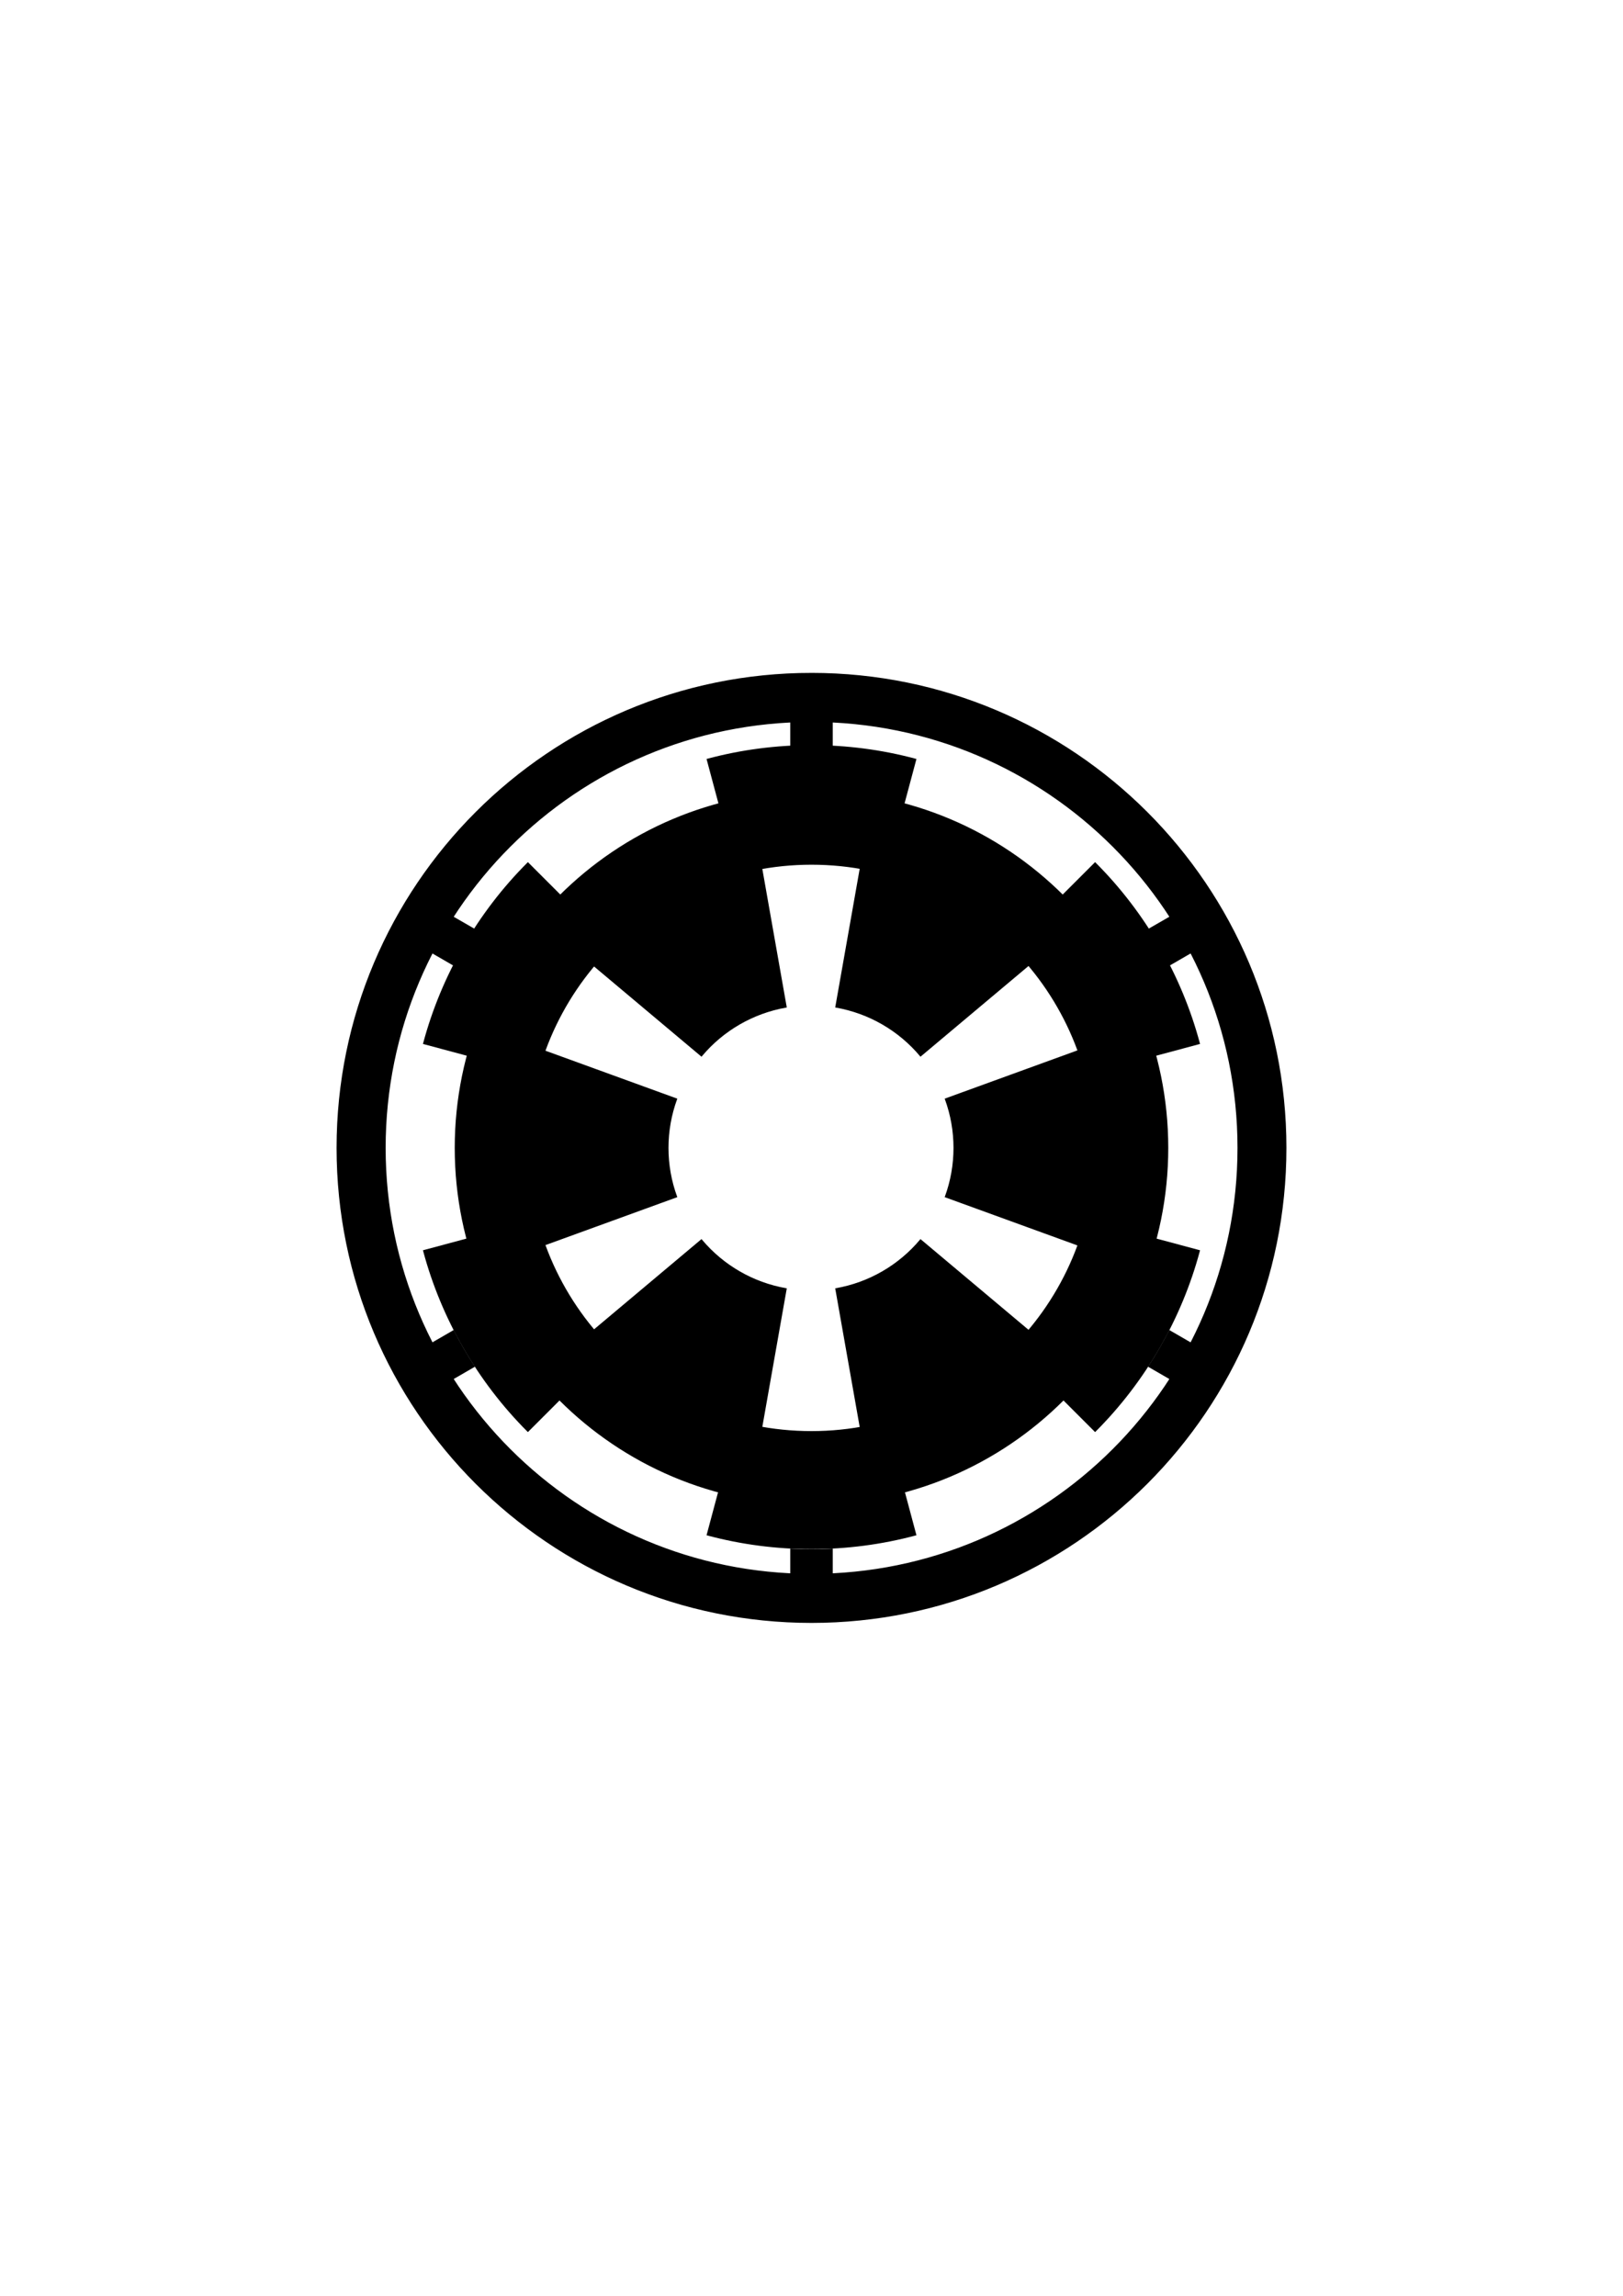 <?xml version="1.0" encoding="UTF-8" standalone="no"?>
<!-- Created with Inkscape (http://www.inkscape.org/) -->

<svg
   xmlns:dc="http://purl.org/dc/elements/1.1/"
   xmlns:cc="http://creativecommons.org/ns#"
   xmlns:rdf="http://www.w3.org/1999/02/22-rdf-syntax-ns#"
   xmlns:svg="http://www.w3.org/2000/svg"
   xmlns="http://www.w3.org/2000/svg"
   xmlns:sodipodi="http://sodipodi.sourceforge.net/DTD/sodipodi-0.dtd"
   xmlns:inkscape="http://www.inkscape.org/namespaces/inkscape"
   width="210mm"
   height="297mm"
   id="svg20879"
   version="1.1"
   inkscape:version="0.92.1 r15371"
   sodipodi:docname="empire.svg">
  <defs
     id="defs20881" />
  <sodipodi:namedview
     id="base"
     pagecolor="#ffffff"
     bordercolor="#666666"
     borderopacity="1.0"
     inkscape:pageopacity="0.0"
     inkscape:pageshadow="2"
     inkscape:zoom="1"
     inkscape:cx="402.24567"
     inkscape:cy="621.49224"
     inkscape:document-units="px"
     inkscape:current-layer="layer1"
     showgrid="false"
     inkscape:window-width="1920"
     inkscape:window-height="1016"
     inkscape:window-x="0"
     inkscape:window-y="27"
     inkscape:window-maximized="1" />
  <g
     inkscape:label="Calque 1"
     inkscape:groupmode="layer"
     id="layer1">
    <g
       id="g5743"
       transform="translate(-130.861,110.037)">
      <path
         inkscape:connector-curvature="0"
         id="path20898"
         d="M 527.711,219.311 C 399.636,219.311 295.8,323.147 295.8,451.222 c 0,128.075 103.836,231.911 231.911,231.911 128.075,0 231.911,-103.836 231.911,-231.911 0,-128.075 -103.836,-231.911 -231.911,-231.911 z m 0,23.31 c 115.223,0 208.671,93.377 208.671,208.6 0,115.223 -93.447,208.6 -208.671,208.6 -115.223,0 -208.6,-93.377 -208.6,-208.6 0,-115.223 93.377,-208.6 208.6,-208.6 z"
         style="fill:#000000;fill-opacity:1;stroke:#000000;stroke-width:0.688;stroke-linecap:butt;stroke-linejoin:miter;stroke-miterlimit:4;stroke-dasharray:none;stroke-dashoffset:0;stroke-opacity:1" />
      <path
         inkscape:connector-curvature="0"
         id="rect3775"
         d="m 517.671,235.741 v 19.168 c 3.328,-0.168 6.671,-0.281 10.04,-0.281 3.369,0 6.712,0.113 10.04,0.281 v -19.168 z m 0,411.795 v 19.168 h 20.081 v -19.168 c -3.328,0.168 -6.671,0.281 -10.04,0.281 -3.369,0 -6.712,-0.113 -10.04,-0.281 z"
         style="fill:#000000;fill-opacity:1;stroke:#000000;stroke-width:0.688;stroke-linecap:butt;stroke-miterlimit:4;stroke-dasharray:none;stroke-dashoffset:17.011;stroke-opacity:1" />
      <path
         inkscape:connector-curvature="0"
         id="rect3009"
         d="m 346.142,334.811 -10.04,17.342 16.5,9.549 c 3.065,-5.984 6.469,-11.733 10.111,-17.342 z m 356.678,205.932 c -3.057,5.969 -6.41,11.747 -10.04,17.342 l 16.5,9.549 10.04,-17.342 z"
         style="fill:#000000;fill-opacity:1;stroke:#000000;stroke-width:0.688;stroke-linecap:butt;stroke-miterlimit:4;stroke-dasharray:none;stroke-dashoffset:17.011;stroke-opacity:1" />
      <path
         inkscape:connector-curvature="0"
         id="rect3011"
         d="m 709.28,334.811 -16.57,9.549 c 3.641,5.609 7.045,11.358 10.111,17.342 l 16.5,-9.549 z m -356.678,205.932 -16.5,9.549 10.04,17.342 16.5,-9.549 c -3.63,-5.596 -6.983,-11.374 -10.04,-17.342 z"
         style="fill:#000000;fill-opacity:1;stroke:#000000;stroke-width:0.688;stroke-linecap:butt;stroke-miterlimit:4;stroke-dasharray:none;stroke-dashoffset:17.011;stroke-opacity:1" />
      <path
         inkscape:connector-curvature="0"
         id="path3031"
         d="m 527.711,277.096 c -96.167,0 -174.126,77.959 -174.126,174.126 0,96.167 77.959,174.126 174.126,174.126 96.167,0 174.126,-77.959 174.126,-174.126 0,-96.167 -77.959,-174.126 -174.126,-174.126 z m 0,35.317 c 76.668,0 138.81,62.142 138.81,138.81 0,76.668 -62.142,138.81 -138.81,138.81 -76.668,0 -138.81,-62.142 -138.81,-138.81 0,-76.668 62.142,-138.81 138.81,-138.81 z"
         style="fill:#000000;fill-opacity:1;stroke:#000000;stroke-width:0.688;stroke-linecap:butt;stroke-linejoin:miter;stroke-miterlimit:4;stroke-dasharray:none;stroke-dashoffset:0;stroke-opacity:1" />
      <path
         inkscape:connector-curvature="0"
         id="path3830"
         d="m 527.711,254.628 c -17.108,0 -34.237,2.204 -50.904,6.67 l 5.828,21.766 c 29.524,-7.911 60.628,-7.911 90.152,0 l 5.828,-21.766 c -16.667,-4.466 -33.796,-6.67 -50.904,-6.67 z"
         style="fill:#000000;fill-opacity:1;stroke:#000000;stroke-width:0.688;stroke-linecap:butt;stroke-linejoin:miter;stroke-miterlimit:4;stroke-dasharray:none;stroke-dashoffset:0;stroke-opacity:1" />
      <path
         style="fill:#000000;fill-opacity:1;stroke:#000000;stroke-width:0.688;stroke-linecap:butt;stroke-linejoin:miter;stroke-miterlimit:4;stroke-dasharray:none;stroke-dashoffset:0;stroke-opacity:1"
         d="m 527.711,647.044 c 17.108,0 34.237,-2.204 50.904,-6.67 l -5.828,-21.766 c -29.524,7.911 -60.628,7.911 -90.152,0 l -5.828,21.766 c 16.667,4.466 33.796,6.67 50.904,6.67 z"
         id="path3835"
         inkscape:connector-curvature="0" />
      <path
         style="fill:#000000;fill-opacity:1;stroke:#000000;stroke-width:0.688;stroke-linecap:butt;stroke-linejoin:miter;stroke-miterlimit:4;stroke-dasharray:none;stroke-dashoffset:0;stroke-opacity:1"
         d="m 357.79,352.732 c -8.554,14.816 -15.21,30.752 -19.675,47.419 l 21.764,5.836 c 7.911,-29.524 23.463,-56.461 45.076,-78.074 l -15.936,-15.93 c -12.201,12.201 -22.675,25.933 -31.228,40.749 z"
         id="path3837"
         inkscape:connector-curvature="0" />
      <path
         inkscape:connector-curvature="0"
         id="path3839"
         d="m 697.632,548.94 c 8.554,-14.816 15.21,-30.752 19.675,-47.419 l -21.764,-5.836 c -7.911,29.524 -23.463,56.461 -45.076,78.074 l 15.936,15.93 c 12.201,-12.201 22.675,-25.933 31.228,-40.749 z"
         style="fill:#000000;fill-opacity:1;stroke:#000000;stroke-width:0.688;stroke-linecap:butt;stroke-linejoin:miter;stroke-miterlimit:4;stroke-dasharray:none;stroke-dashoffset:0;stroke-opacity:1" />
      <path
         inkscape:connector-curvature="0"
         id="path3841"
         d="m 357.79,548.94 c 8.554,14.816 19.028,28.548 31.228,40.749 l 15.936,-15.93 c -21.613,-21.613 -37.165,-48.55 -45.076,-78.074 l -21.764,5.836 c 4.466,16.667 11.122,32.603 19.675,47.419 z"
         style="fill:#000000;fill-opacity:1;stroke:#000000;stroke-width:0.688;stroke-linecap:butt;stroke-linejoin:miter;stroke-miterlimit:4;stroke-dasharray:none;stroke-dashoffset:0;stroke-opacity:1" />
      <path
         style="fill:#000000;fill-opacity:1;stroke:#000000;stroke-width:0.688;stroke-linecap:butt;stroke-linejoin:miter;stroke-miterlimit:4;stroke-dasharray:none;stroke-dashoffset:0;stroke-opacity:1"
         d="m 697.632,352.732 c -8.554,-14.816 -19.028,-28.548 -31.228,-40.749 l -15.936,15.93 c 21.613,21.613 37.165,48.55 45.076,78.074 l 21.764,-5.836 c -4.466,-16.667 -11.122,-32.603 -19.675,-47.419 z"
         id="path3843"
         inkscape:connector-curvature="0" />
      <path
         inkscape:connector-curvature="0"
         id="path3876"
         d="m 658.165,403.759 -64.876,23.591 c 5.613,15.423 5.613,32.321 0,47.744 l 64.876,23.591 c 11.162,-30.669 11.162,-64.258 0,-94.927 z"
         style="fill:#000000;fill-opacity:1;stroke:#000000;stroke-width:0.688;stroke-linecap:butt;stroke-linejoin:miter;stroke-miterlimit:4;stroke-dasharray:none;stroke-dashoffset:0;stroke-opacity:1" />
      <path
         inkscape:connector-curvature="0"
         id="path3878"
         d="m 396.765,403.759 c -11.162,30.669 -11.162,64.258 0,94.927 l 64.876,-23.591 c -5.614,-15.423 -5.614,-32.321 0,-47.744 z"
         style="fill:#000000;fill-opacity:1;stroke:#000000;stroke-width:0.688;stroke-linecap:butt;stroke-linejoin:miter;stroke-miterlimit:4;stroke-dasharray:none;stroke-dashoffset:0;stroke-opacity:1" />
      <path
         inkscape:connector-curvature="0"
         style="fill:#000000;fill-opacity:1;stroke:#000000;stroke-width:0.688;stroke-linecap:butt;stroke-linejoin:miter;stroke-miterlimit:4;stroke-dasharray:none;stroke-dashoffset:0;stroke-opacity:1"
         d="m 551.711,314.301 -12.007,67.98 c 16.163,2.85 30.798,11.299 41.348,23.872 l 52.869,-44.389 c -20.979,-25.001 -50.068,-41.796 -82.209,-47.463 z"
         id="path3884" />
      <path
         inkscape:connector-curvature="0"
         style="fill:#000000;fill-opacity:1;stroke:#000000;stroke-width:0.688;stroke-linecap:butt;stroke-linejoin:miter;stroke-miterlimit:4;stroke-dasharray:none;stroke-dashoffset:0;stroke-opacity:1"
         d="m 421.011,540.68 c 20.979,25.001 50.068,41.796 82.209,47.463 l 12.007,-67.98 c -16.163,-2.85 -30.798,-11.299 -41.348,-23.872 z"
         id="path3886" />
      <path
         id="path3888"
         d="m 421.011,361.765 52.869,44.389 c 10.55,-12.573 25.184,-21.022 41.348,-23.872 l -12.007,-67.98 c -32.141,5.667 -61.231,22.462 -82.209,47.463 z"
         style="fill:#000000;fill-opacity:1;stroke:#000000;stroke-width:0.688;stroke-linecap:butt;stroke-linejoin:miter;stroke-miterlimit:4;stroke-dasharray:none;stroke-dashoffset:0;stroke-opacity:1"
         inkscape:connector-curvature="0" />
      <path
         id="path3890"
         d="m 551.711,588.144 c 32.141,-5.667 61.231,-22.462 82.209,-47.463 l -52.869,-44.389 c -10.55,12.573 -25.184,21.022 -41.348,23.872 z"
         style="fill:#000000;fill-opacity:1;stroke:#000000;stroke-width:0.688;stroke-linecap:butt;stroke-linejoin:miter;stroke-miterlimit:4;stroke-dasharray:none;stroke-dashoffset:0;stroke-opacity:1"
         inkscape:connector-curvature="0" />
    </g>
  </g>
</svg>
